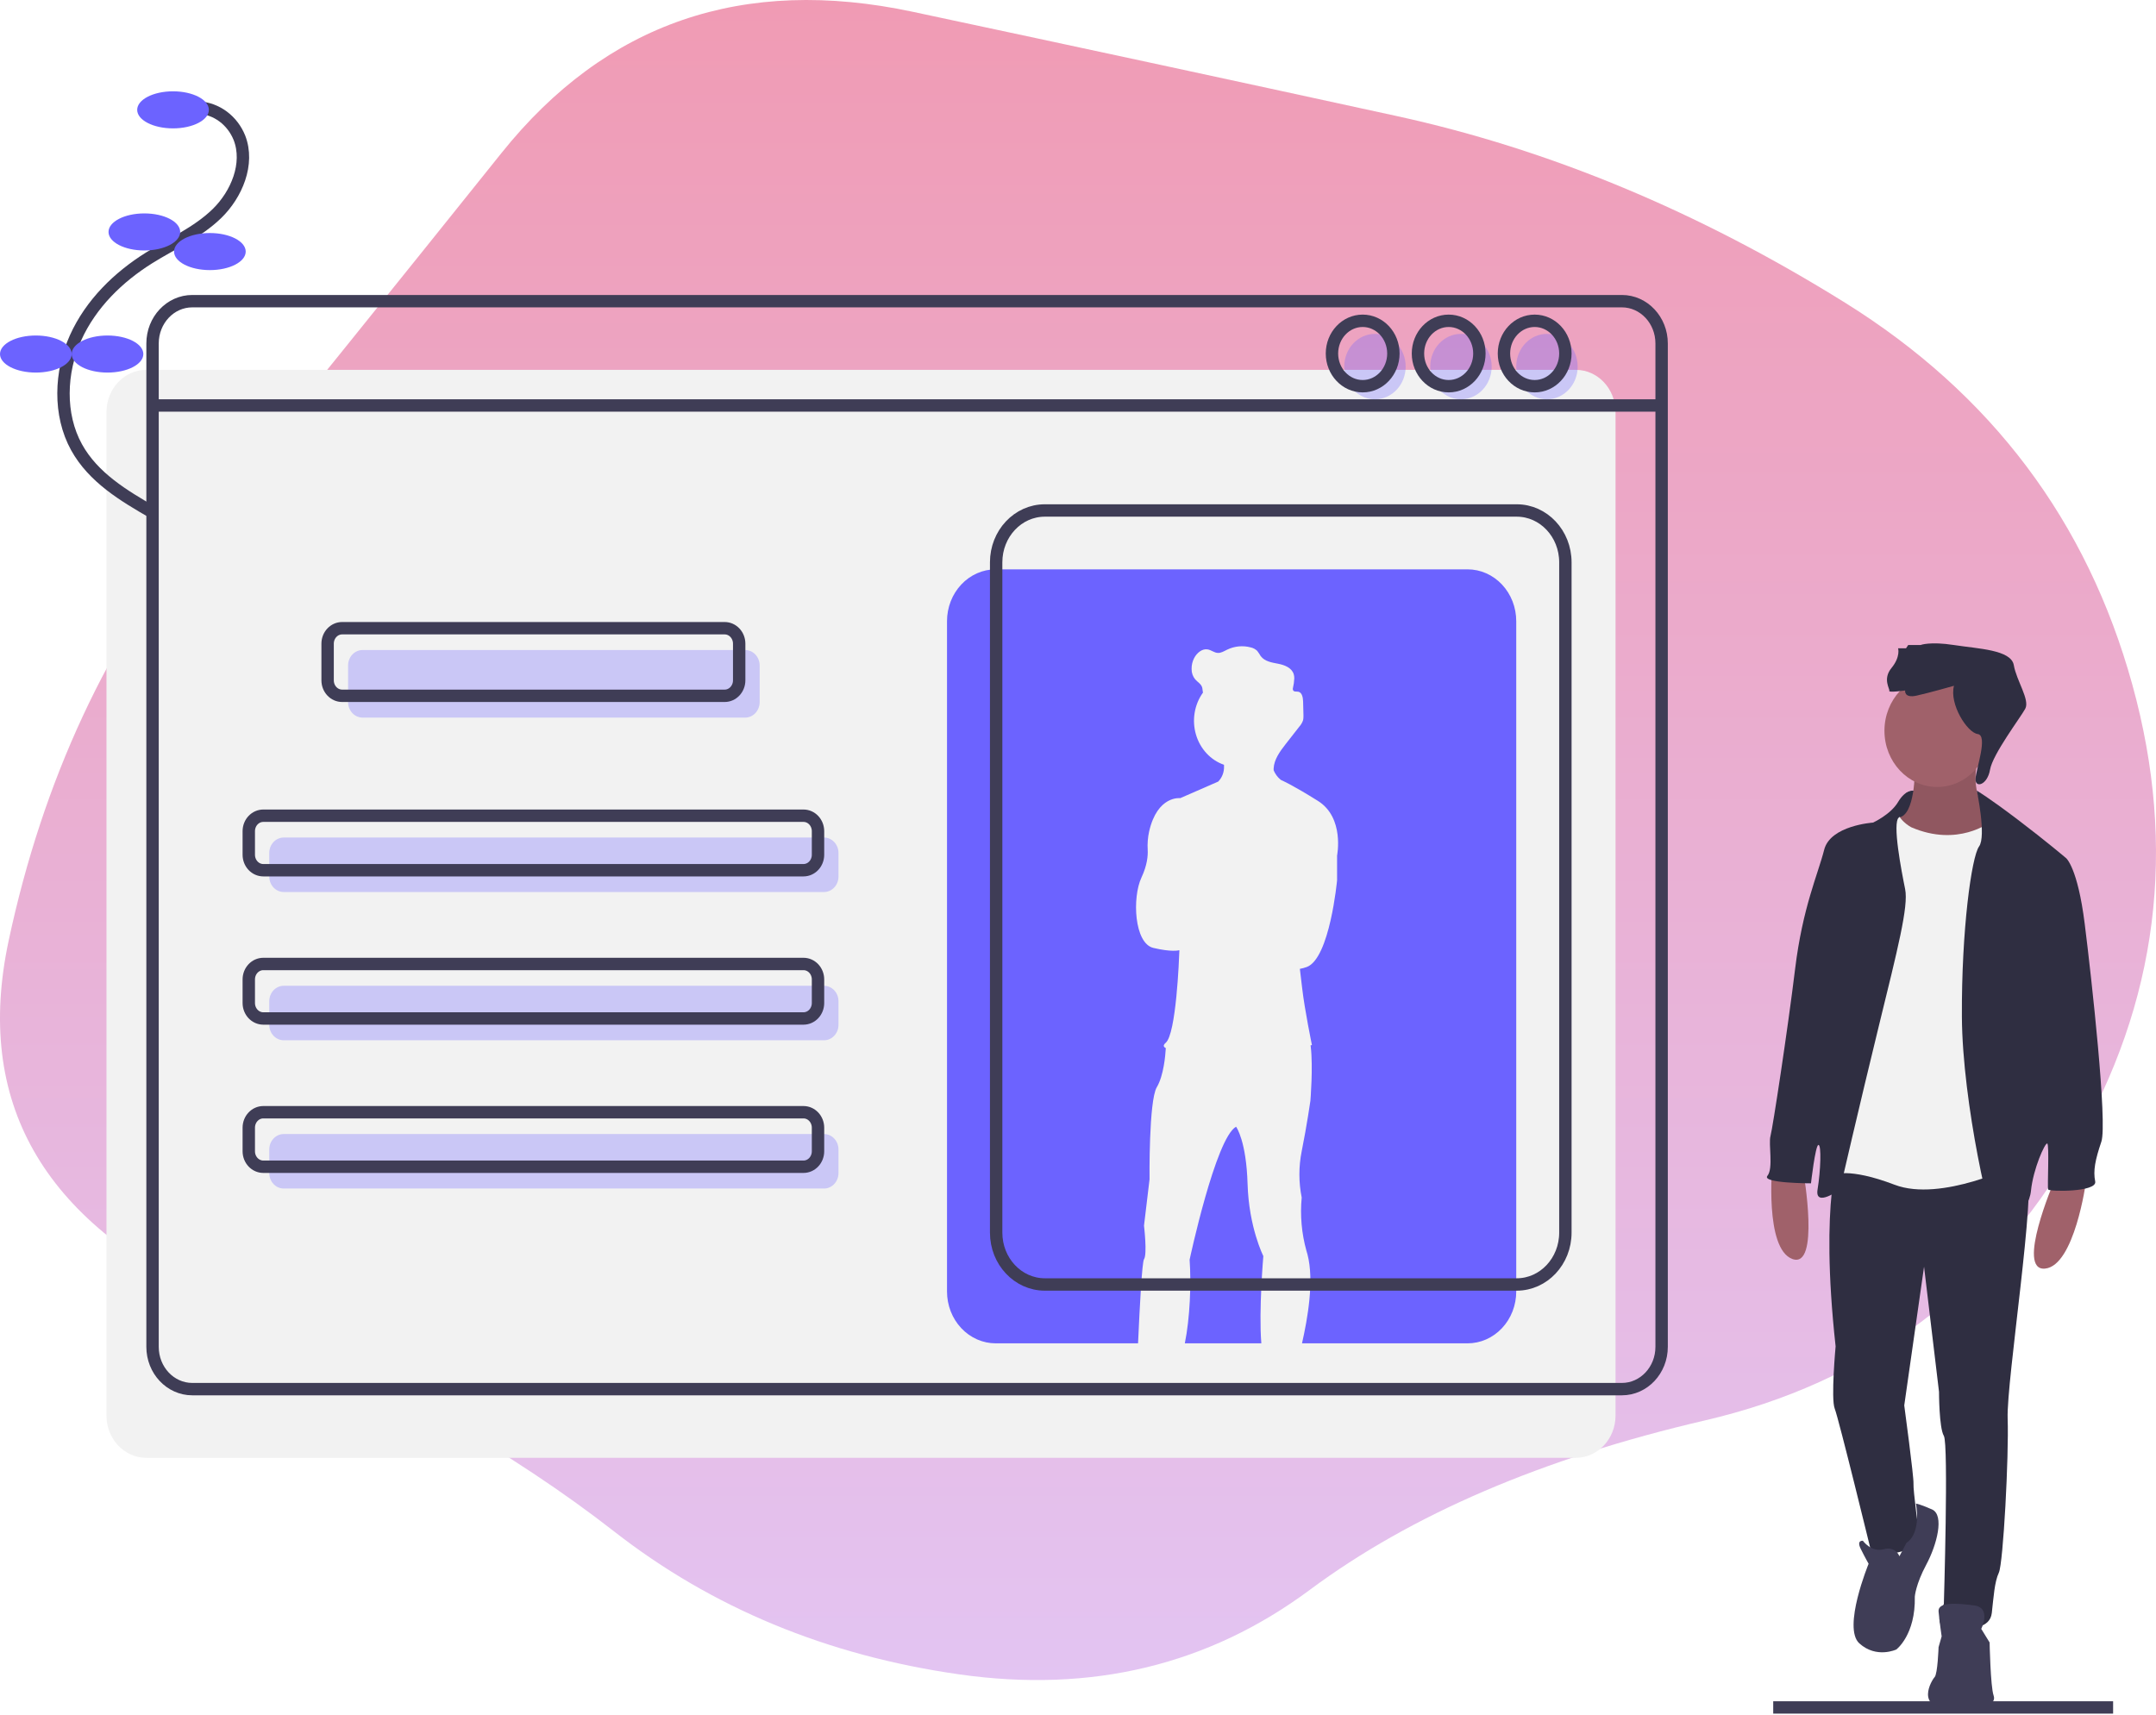 <svg width="553" height="440" viewBox="0 0 553 440" fill="none" xmlns="http://www.w3.org/2000/svg">
<path d="M531.947 294.244C510.374 331.366 478.814 354.752 437.266 364.404C395.718 374.056 361.961 388.533 335.994 407.836C310.026 427.139 280.064 434.378 246.107 429.552C212.15 424.727 182.587 412.477 157.419 392.802C132.25 373.127 97.894 353.268 54.348 333.222C10.803 313.176 -6.575 282.551 2.214 241.346C11.003 200.141 27.582 164.505 51.951 134.436C76.321 104.368 101.889 72.629 128.655 39.22C155.421 5.81 190.577 -6.254 234.122 3.026C277.667 12.307 319.015 21.216 358.166 29.754C397.317 38.292 435.669 54.254 473.221 77.641C510.773 101.027 535.342 133.694 546.928 175.641C558.514 217.589 553.52 257.123 531.947 294.244Z" fill="url(#paint0_linear)"/>
<g clip-path="url(#clip0)">
<path d="M542 438.028H454.818" stroke="#3F3D56" stroke-width="3.178" stroke-miterlimit="10"/>
<path d="M37.498 94.882H404.19C409.817 94.882 414.377 99.739 414.377 105.731V363.135C414.377 369.128 409.817 373.985 404.19 373.985H37.498C31.871 373.985 27.31 369.128 27.31 363.135V105.731C27.31 99.739 31.871 94.882 37.498 94.882Z" fill="#F2F2F2"/>
<path d="M49.315 77.263H416.008C421.633 77.263 426.195 82.121 426.195 88.113V345.517C426.195 351.508 421.633 356.366 416.008 356.366H49.315C43.688 356.366 39.127 351.508 39.127 345.517V88.113C39.127 82.121 43.688 77.263 49.315 77.263Z" stroke="#3F3D56" stroke-width="3.178" stroke-miterlimit="10"/>
<path d="M426.195 104.022H39.127" stroke="#3F3D56" stroke-width="3.178" stroke-miterlimit="10"/>
<path opacity="0.3" d="M93.007 166.755H191.122C193.179 166.755 194.847 168.531 194.847 170.722V180.127C194.847 182.318 193.179 184.094 191.122 184.094H93.007C90.95 184.094 89.283 182.318 89.283 180.127V170.722C89.283 168.531 90.95 166.755 93.007 166.755Z" fill="#6C63FF"/>
<path opacity="0.3" d="M72.788 214.857H211.342C213.399 214.857 215.067 216.633 215.067 218.824V224.873C215.067 227.064 213.399 228.84 211.342 228.84H72.788C70.731 228.84 69.063 227.064 69.063 224.873V218.824C69.063 216.633 70.731 214.857 72.788 214.857Z" fill="#6C63FF"/>
<path opacity="0.3" d="M72.788 252.891H211.342C213.399 252.891 215.067 254.667 215.067 256.858V262.907C215.067 265.098 213.399 266.874 211.342 266.874H72.788C70.731 266.874 69.063 265.098 69.063 262.907V256.858C69.063 254.667 70.731 252.891 72.788 252.891Z" fill="#6C63FF"/>
<path opacity="0.3" d="M72.788 290.925H211.342C213.399 290.925 215.067 292.701 215.067 294.892V300.941C215.067 303.132 213.399 304.908 211.342 304.908H72.788C70.731 304.908 69.063 303.132 69.063 300.941V294.892C69.063 292.701 70.731 290.925 72.788 290.925Z" fill="#6C63FF"/>
<path d="M87.756 161.161H185.87C187.927 161.161 189.595 162.938 189.595 165.129V174.534C189.595 176.725 187.927 178.501 185.87 178.501H87.756C85.699 178.501 84.031 176.725 84.031 174.534V165.129C84.031 162.938 85.699 161.161 87.756 161.161Z" stroke="#3F3D56" stroke-width="3.178" stroke-miterlimit="10"/>
<path d="M67.536 209.264H206.09C208.147 209.264 209.815 211.04 209.815 213.23V219.28C209.815 221.471 208.147 223.247 206.09 223.247H67.536C65.479 223.247 63.811 221.471 63.811 219.28V213.23C63.811 211.04 65.479 209.264 67.536 209.264Z" stroke="#3F3D56" stroke-width="3.178" stroke-miterlimit="10"/>
<path d="M67.536 247.298H206.09C208.147 247.298 209.815 249.074 209.815 251.265V257.314C209.815 259.505 208.147 261.281 206.09 261.281H67.536C65.479 261.281 63.811 259.505 63.811 257.314V251.265C63.811 249.074 65.479 247.298 67.536 247.298Z" stroke="#3F3D56" stroke-width="3.178" stroke-miterlimit="10"/>
<path d="M67.536 285.332H206.09C208.147 285.332 209.815 287.108 209.815 289.299V295.348C209.815 297.539 208.147 299.315 206.09 299.315H67.536C65.479 299.315 63.811 297.539 63.811 295.348V289.299C63.811 287.108 65.479 285.332 67.536 285.332Z" stroke="#3F3D56" stroke-width="3.178" stroke-miterlimit="10"/>
<path opacity="0.3" d="M396.784 102.433C392.433 102.433 388.906 98.676 388.906 94.043C388.906 89.409 392.433 85.653 396.784 85.653C401.135 85.653 404.662 89.409 404.662 94.043C404.662 98.676 401.135 102.433 396.784 102.433Z" fill="#6C63FF"/>
<path opacity="0.3" d="M374.726 102.433C370.375 102.433 366.848 98.676 366.848 94.043C366.848 89.409 370.375 85.653 374.726 85.653C379.077 85.653 382.604 89.409 382.604 94.043C382.604 98.676 379.077 102.433 374.726 102.433Z" fill="#6C63FF"/>
<path opacity="0.3" d="M352.667 102.433C348.317 102.433 344.79 98.676 344.79 94.043C344.79 89.409 348.317 85.653 352.667 85.653C357.018 85.653 360.546 89.409 360.546 94.043C360.546 98.676 357.018 102.433 352.667 102.433Z" fill="#6C63FF"/>
<path d="M393.633 99.077C389.282 99.077 385.755 95.32 385.755 90.687C385.755 86.053 389.282 82.297 393.633 82.297C397.984 82.297 401.51 86.053 401.51 90.687C401.51 95.32 397.984 99.077 393.633 99.077Z" stroke="#3F3D56" stroke-width="3.178" stroke-miterlimit="10"/>
<path d="M371.574 99.077C367.223 99.077 363.697 95.32 363.697 90.687C363.697 86.053 367.223 82.297 371.574 82.297C375.925 82.297 379.452 86.053 379.452 90.687C379.452 95.32 375.925 99.077 371.574 99.077Z" stroke="#3F3D56" stroke-width="3.178" stroke-miterlimit="10"/>
<path d="M349.516 99.077C345.165 99.077 341.639 95.32 341.639 90.687C341.639 86.053 345.165 82.297 349.516 82.297C353.867 82.297 357.394 86.053 357.394 90.687C357.394 95.32 353.867 99.077 349.516 99.077Z" stroke="#3F3D56" stroke-width="3.178" stroke-miterlimit="10"/>
<path d="M303.901 344.621C305.221 338.15 305.57 329.312 305.126 323.164C305.126 323.164 311.795 291.962 317.043 289.051L317.045 289.052C317.125 289.162 319.672 292.718 319.995 303.72C320.323 314.897 324.038 322.232 324.038 322.232C324.038 322.232 322.836 336.163 323.523 344.62L303.901 344.621Z" fill="#6C63FF"/>
<path d="M255.387 146.06H376.421C378.061 146.06 379.685 146.404 381.199 147.072C382.714 147.741 384.09 148.72 385.25 149.955C386.408 151.189 387.328 152.655 387.956 154.268C388.583 155.881 388.906 157.61 388.906 159.356V331.324C388.906 333.071 388.583 334.799 387.956 336.413C387.328 338.025 386.408 339.491 385.25 340.726C384.09 341.96 382.714 342.94 381.199 343.608C379.685 344.277 378.061 344.621 376.421 344.621H333.956C335.375 338.356 337.138 328.573 335.352 321.771L335.353 321.766L335.352 321.769C335.268 321.451 335.18 321.138 335.081 320.835C333.855 316.42 333.446 311.794 333.877 307.213C333.089 303.299 333.089 299.251 333.877 295.337C335.189 288.818 336.107 282.414 336.107 282.414C336.107 282.414 336.83 273.799 336.199 268.518C336.185 268.402 336.169 268.292 336.154 268.179C336.376 268.125 336.502 268.095 336.502 268.095C336.502 268.095 334.643 259.13 333.987 253.424C333.833 252.078 333.628 250.37 333.408 248.55C334.013 248.443 334.609 248.282 335.19 248.069C341.093 245.857 342.952 225.832 342.952 225.832V219.486C342.952 219.486 344.919 209.765 338.032 205.457C331.4 201.309 328.752 200.174 328.565 200.095C328.514 200.057 328.465 200.021 328.413 199.979C327.664 199.353 327.07 198.539 326.686 197.611C326.677 197.451 326.674 197.292 326.679 197.135C326.792 194.86 328.278 192.791 329.689 190.986C330.892 189.447 332.095 187.907 333.299 186.368C333.711 185.91 334.028 185.364 334.229 184.765C334.305 184.436 334.338 184.096 334.326 183.756C334.328 183.631 334.327 183.505 334.325 183.38C334.305 182.233 334.275 181.084 334.237 179.937C334.202 178.935 333.965 177.67 333.044 177.464C332.565 177.357 331.93 177.543 331.677 177.097C331.592 176.913 331.57 176.703 331.615 176.504C331.619 176.519 331.62 176.534 331.623 176.549C331.626 176.53 331.629 176.511 331.633 176.493C331.822 175.69 331.937 174.868 331.975 174.04C331.984 173.666 331.934 173.294 331.826 172.938C331.292 171.274 329.453 170.591 327.829 170.277C326.204 169.963 324.38 169.693 323.36 168.31C323.087 167.85 322.791 167.407 322.474 166.982C322.005 166.529 321.431 166.221 320.811 166.089C318.794 165.546 316.663 165.747 314.768 166.66C313.982 167.042 313.192 167.556 312.33 167.499C311.434 167.438 310.669 166.767 309.785 166.603C308.357 166.34 306.992 167.479 306.288 168.829C305.841 169.687 305.617 170.657 305.64 171.638C305.624 172.615 305.955 173.562 306.567 174.29C307.182 174.985 308.099 175.461 308.354 176.376C308.458 176.749 308.434 177.149 308.526 177.525C308.537 177.572 308.556 177.616 308.571 177.662C308.554 177.685 308.536 177.707 308.519 177.73C307.444 179.239 306.724 180.999 306.418 182.865C306.111 184.731 306.229 186.648 306.76 188.455C307.291 190.262 308.22 191.908 309.471 193.255C310.72 194.603 312.254 195.612 313.945 196.199C313.949 196.316 313.954 196.434 313.953 196.553C313.985 197.287 313.868 198.019 313.611 198.701C313.354 199.383 312.962 199.998 312.462 200.505L302.721 204.758C302.721 204.758 296.857 204.002 294.741 213.322C294.402 214.871 294.28 216.465 294.378 218.052C294.455 219.457 294.276 221.931 292.773 225.133C290.368 230.256 290.915 242.015 295.834 243.179C300.494 244.282 302.306 243.819 302.485 243.767L302.496 243.972C302.419 246.179 301.682 265.209 299.004 267.512C298.264 268.149 298.405 268.579 299.013 268.869L299.011 268.871C299.011 268.871 299.006 268.993 298.995 269.213C298.914 270.605 298.501 275.905 296.709 278.921C294.632 282.414 294.85 302.557 294.85 302.557L293.429 314.432C293.429 314.432 294.304 321.767 293.429 323.047C292.933 323.773 292.332 335.019 291.904 344.62H255.387C252.076 344.62 248.9 343.219 246.559 340.726C244.217 338.233 242.902 334.851 242.902 331.324V159.356C242.902 157.61 243.225 155.881 243.852 154.268C244.48 152.655 245.4 151.189 246.559 149.955C247.718 148.72 249.095 147.741 250.609 147.072C252.123 146.404 253.747 146.06 255.387 146.06Z" fill="#6C63FF"/>
<path d="M267.992 130.958H389.026C395.921 130.958 401.51 136.911 401.51 144.254V316.222C401.51 323.566 395.921 329.519 389.026 329.519H267.992C261.096 329.519 255.507 323.566 255.507 316.222V144.254C255.507 136.911 261.096 130.958 267.992 130.958Z" stroke="#3F3D56" stroke-width="3.178" stroke-miterlimit="10"/>
<path d="M489.048 203.322C489.048 203.322 493.945 201.78 494.995 203.458C496.046 205.136 493.563 217.3 493.563 217.3L482.773 217.999L486.538 207.872L489.048 203.322Z" fill="#2F2E41"/>
<path d="M526.799 303.212C526.799 303.212 516.98 326.168 524.542 325.447C532.103 324.726 535.037 303.212 535.037 303.212H526.799Z" fill="#A0616A"/>
<path d="M462.585 300.821C462.585 300.821 466.892 325.625 459.72 322.976C452.547 320.326 454.591 298.696 454.591 298.696L462.585 300.821Z" fill="#A0616A"/>
<path d="M491.136 197.566C491.136 197.566 491.25 209.105 487.074 209.705C482.898 210.307 489.444 216.437 489.444 216.437L496.893 217.999L507.614 217.158L512.353 210.667C512.353 210.667 504.002 206.461 507.614 193.36L491.136 197.566Z" fill="#A0616A"/>
<path opacity="0.1" d="M491.136 197.566C491.136 197.566 491.25 209.105 487.074 209.705C482.898 210.307 489.444 216.437 489.444 216.437L496.893 217.999L507.614 217.158L512.353 210.667C512.353 210.667 504.002 206.461 507.614 193.36L491.136 197.566Z" fill="black"/>
<path d="M471.952 295.16C471.952 295.16 466.647 307.299 470.823 345.399C470.823 345.399 469.582 358.859 470.597 361.384C471.613 363.907 479.964 398.161 479.964 398.161C479.964 398.161 490.685 400.685 492.152 393.113C492.152 393.113 490.686 382.297 490.798 380.614C490.911 378.931 488.428 360.542 488.428 360.542L493.507 324.966L497.344 357.057C497.344 357.057 497.344 366.312 498.585 368.354C499.826 370.398 498.585 411.502 498.585 411.502C498.585 411.502 495.087 417.752 500.391 417.872C505.695 417.992 510.434 417.752 510.886 413.786C511.338 409.819 511.564 405.853 512.692 403.449C513.82 401.045 515.288 373.523 514.949 363.907C514.611 354.292 522.398 304.895 519.915 299.727C517.432 294.558 471.952 295.16 471.952 295.16Z" fill="#2F2E41"/>
<path d="M496.893 201.894C489.413 201.894 483.35 195.436 483.35 187.471C483.35 179.506 489.413 173.049 496.893 173.049C504.372 173.049 510.434 179.506 510.434 187.471C510.434 195.436 504.372 201.894 496.893 201.894Z" fill="#A0616A"/>
<path d="M510.435 210.907C510.435 210.907 502.196 217.398 490.234 212.23C490.234 212.23 486.284 210.186 486.623 207.061C486.961 203.937 478.384 232.181 478.384 232.181L469.694 281.338L470.146 301.409C470.146 301.409 473.983 299.367 485.945 303.934C497.908 308.501 517.432 298.765 517.432 298.765L516.755 247.205L516.077 217.158L514.272 210.547C514.272 210.547 513.369 208.744 510.435 210.907Z" fill="#F2F2F2"/>
<path d="M490.76 202.839C490.76 202.839 488.767 202.494 486.848 205.74C484.93 208.984 480.415 211.028 480.415 211.028C480.415 211.028 469.469 211.749 467.889 217.999C466.309 224.248 462.359 232.782 460.44 248.526C458.522 264.271 454.685 289.391 454.121 291.434C453.556 293.477 454.91 299.727 453.331 301.65C451.751 303.573 464.503 303.573 464.503 303.573C464.503 303.573 465.631 293.717 466.422 293.717C467.211 293.717 466.986 300.328 466.196 305.135C465.406 309.943 471.952 305.135 471.952 305.135C471.952 305.135 477.03 283.141 481.883 263.309C486.736 243.479 489.556 232.541 488.654 228.095C487.751 223.648 485.268 210.907 487.074 209.705C488.88 208.504 490.76 202.839 490.76 202.839Z" fill="#2F2E41"/>
<path d="M507.035 202.828C507.035 202.828 509.984 204.538 517.432 210.186C524.88 215.835 529.959 220.162 529.959 220.162C529.959 220.162 532.893 222.566 534.698 236.868C536.504 251.17 540.567 288.189 538.987 292.876C537.407 297.563 536.842 300.328 537.407 303.092C537.972 305.857 525.557 305.736 525.332 305.135C525.106 304.534 525.67 293.597 525.106 293.357C524.541 293.116 521.494 299.847 520.93 305.496C520.366 311.145 513.82 315.592 512.353 315.592C510.886 315.592 503.325 283.021 503.212 260.786C503.099 238.551 505.695 219.802 507.614 217.158C509.532 214.514 507.035 202.828 507.035 202.828Z" fill="#2F2E41"/>
<path d="M487.187 399.243C487.187 399.243 486.284 396.599 483.124 397.44C479.964 398.282 477.82 395.277 477.82 395.277C477.82 395.277 476.127 395.036 477.256 397.32C478.384 399.603 479.287 401.166 479.287 401.166C479.287 401.166 472.516 417.632 476.917 421.598C481.318 425.564 486.397 423.16 486.397 423.16C486.397 423.16 491.363 419.434 491.136 409.579C491.136 409.579 491.363 406.454 494.071 401.406C496.779 396.359 498.811 388.666 495.538 387.224C492.266 385.782 491.423 385.728 491.423 385.728C491.423 385.728 492.954 393.188 488.999 395.795L487.187 399.243Z" fill="#3F3D56"/>
<path d="M508.178 417.872C508.178 417.872 510.886 412.463 506.372 411.863C501.858 411.262 497.005 410.901 497.231 413.425C497.457 415.949 498.021 419.795 498.021 419.795L497.231 422.56C497.231 422.56 497.005 429.41 496.215 430.252C495.425 431.092 491.136 438.304 500.278 438.304C509.419 438.304 512.128 437.222 511.338 434.939C510.548 432.655 510.322 421.358 510.322 421.358L508.178 417.872Z" fill="#3F3D56"/>
<path d="M501.181 175.933C501.181 175.933 494.861 177.735 491.588 178.457C488.316 179.178 488.654 177.135 488.654 177.135C488.654 177.135 484.365 177.735 484.591 177.255C484.817 176.774 482.786 174.25 485.156 171.365C487.525 168.481 486.848 166.317 486.848 166.317H488.88L489.444 165.477H492.604C492.604 165.477 494.974 164.515 501.181 165.477C507.387 166.438 515.852 166.678 516.529 170.644C517.206 174.611 520.705 179.539 519.463 181.822C518.222 184.106 511.112 193.48 510.434 197.447C509.758 201.413 506.596 202.294 506.71 199.81C506.823 197.326 509.983 188.673 507.275 188.312C504.567 187.952 499.94 180.62 501.181 175.933Z" fill="#2F2E41"/>
<path d="M51.006 27.598C53.245 27.732 55.404 28.528 57.242 29.897C59.08 31.265 60.523 33.152 61.41 35.345C64.012 42.042 60.662 49.909 55.634 54.793C50.605 59.676 44.146 62.468 38.277 66.137C30.394 71.065 23.311 77.907 19.366 86.689C15.422 95.471 15.003 106.349 19.639 114.739C23.942 122.526 31.767 127.186 39.23 131.485" stroke="#3F3D56" stroke-width="3.178" stroke-miterlimit="10"/>
<path d="M44.379 32.935C39.303 32.935 35.188 30.806 35.188 28.181C35.188 25.555 39.303 23.426 44.379 23.426C49.455 23.426 53.57 25.555 53.57 28.181C53.57 30.806 49.455 32.935 44.379 32.935Z" fill="#6C63FF"/>
<path d="M37.026 64.257C31.95 64.257 27.835 62.129 27.835 59.503C27.835 56.877 31.95 54.749 37.026 54.749C42.102 54.749 46.217 56.877 46.217 59.503C46.217 62.129 42.102 64.257 37.026 64.257Z" fill="#6C63FF"/>
<path d="M53.832 69.291C48.756 69.291 44.642 67.162 44.642 64.537C44.642 61.911 48.756 59.782 53.832 59.782C58.908 59.782 63.023 61.911 63.023 64.537C63.023 67.162 58.908 69.291 53.832 69.291Z" fill="#6C63FF"/>
<path d="M27.573 95.579C22.497 95.579 18.382 93.451 18.382 90.825C18.382 88.199 22.497 86.071 27.573 86.071C32.649 86.071 36.764 88.199 36.764 90.825C36.764 93.451 32.649 95.579 27.573 95.579Z" fill="#6C63FF"/>
<path d="M9.191 95.579C4.115 95.579 -1.52588e-05 93.451 -1.52588e-05 90.825C-1.52588e-05 88.199 4.115 86.071 9.191 86.071C14.267 86.071 18.382 88.199 18.382 90.825C18.382 93.451 14.267 95.579 9.191 95.579Z" fill="#6C63FF"/>
</g>
<defs>
<linearGradient id="paint0_linear" x1="0" y1="-2.2575e-06" x2="0" y2="431" gradientUnits="userSpaceOnUse">
<stop stop-color="#F09BB4"/>
<stop offset="1" stop-color="#E3C4F2"/>
</linearGradient>
<clipPath id="clip0">
<rect width="542" height="417" fill="white" transform="translate(0 23)"/>
</clipPath>
</defs>
</svg>
